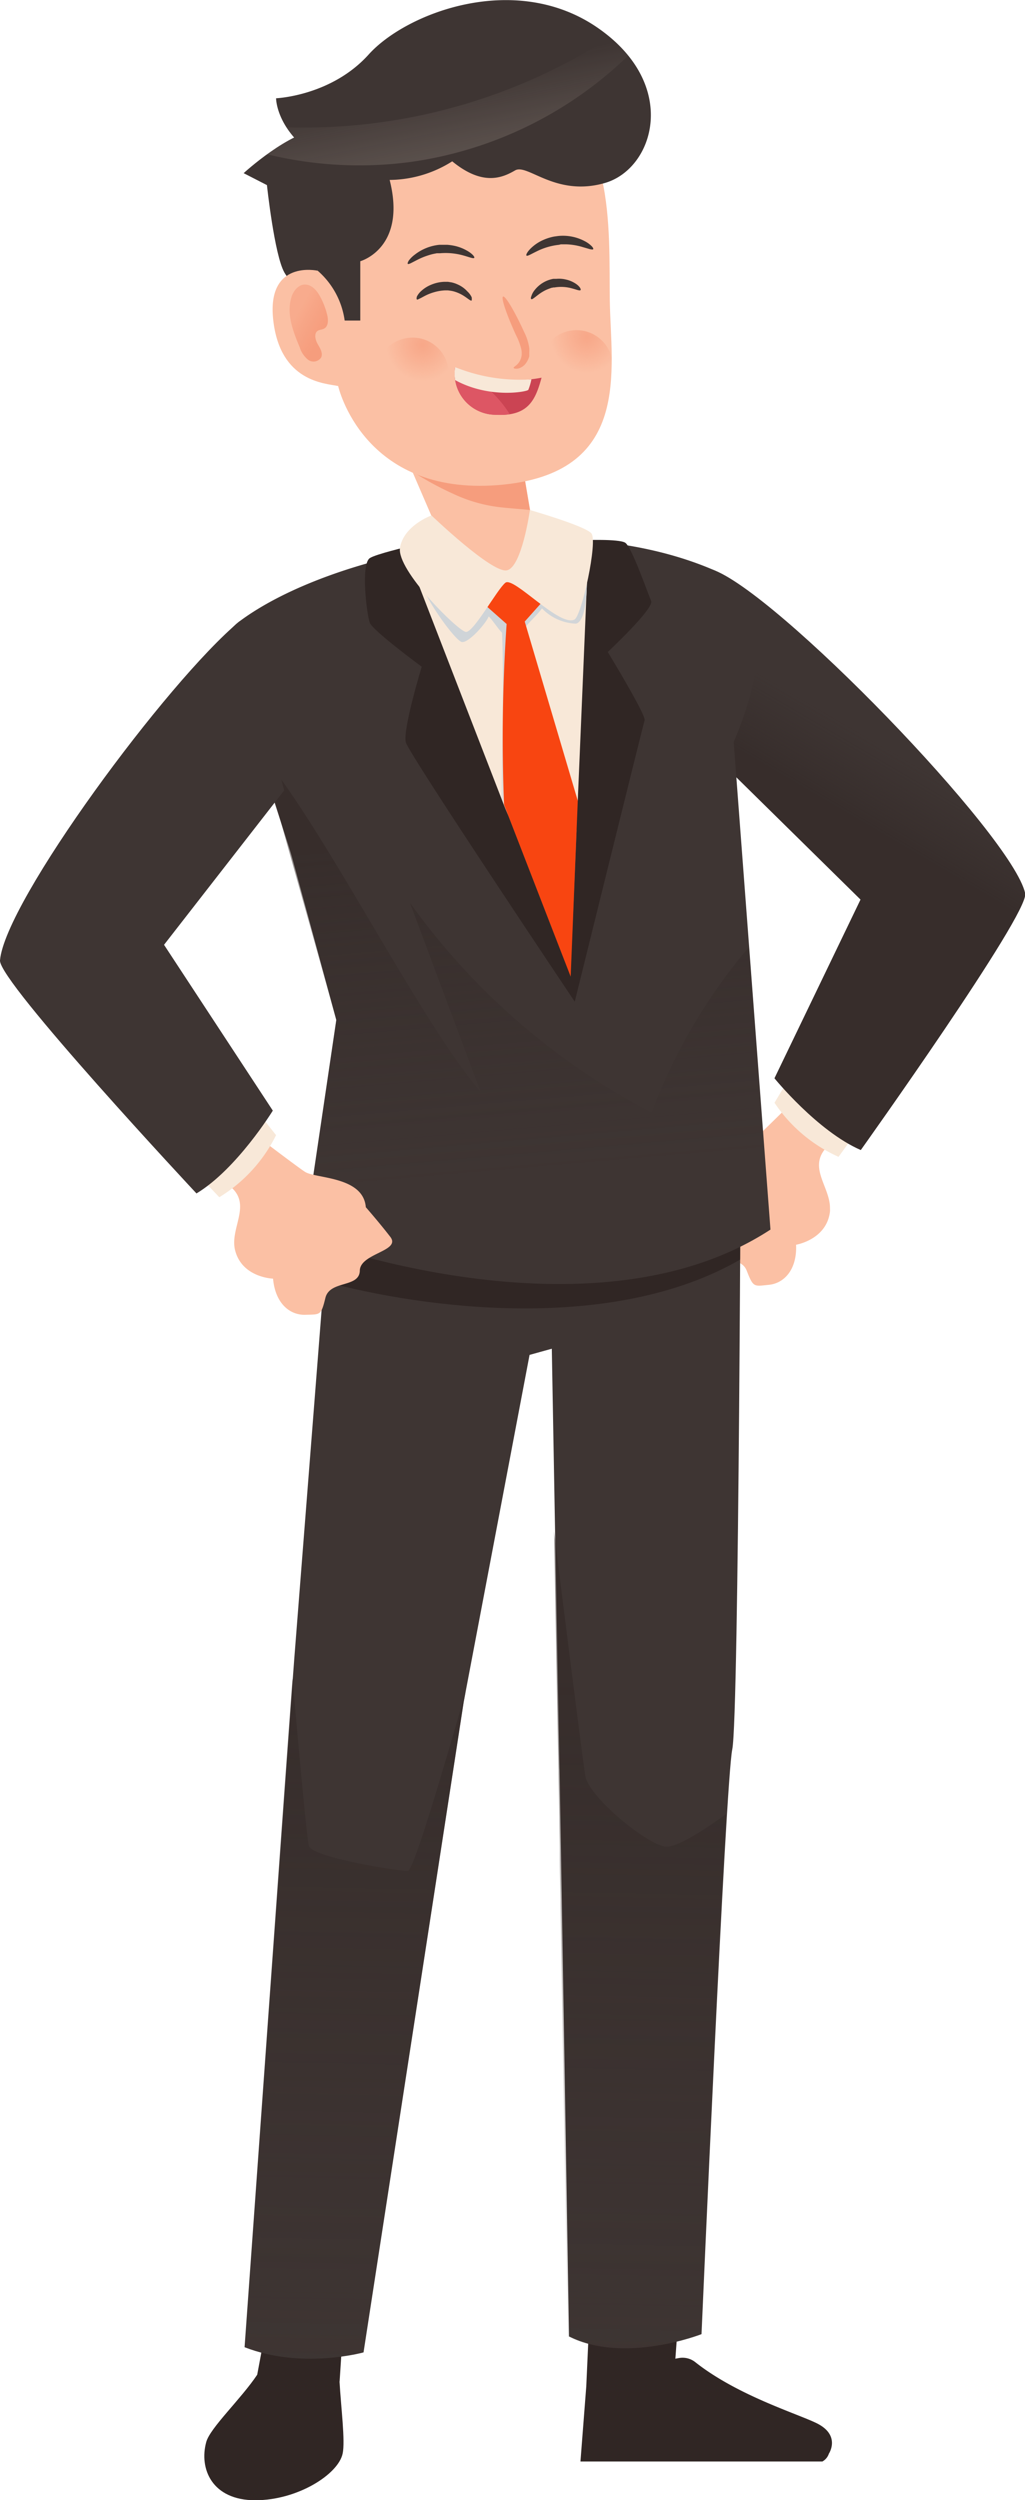 <svg xmlns="http://www.w3.org/2000/svg" xmlns:xlink="http://www.w3.org/1999/xlink" viewBox="0 0 176.02 428.96"><defs><linearGradient id="linear-gradient" x1="142.39" y1="137.56" x2="149.05" y2="126.19" gradientUnits="userSpaceOnUse"><stop offset="0" stop-color="#302624" stop-opacity="0.5"/><stop offset="0.24" stop-color="#302624" stop-opacity="0.36"/><stop offset="0.99" stop-color="#302624" stop-opacity="0"/></linearGradient><linearGradient id="linear-gradient-2" x1="86.62" y1="143.73" x2="91.66" y2="201.98" xlink:href="#linear-gradient"/><linearGradient id="linear-gradient-3" x1="90" y1="105.74" x2="112.47" y2="167.12" gradientUnits="userSpaceOnUse"><stop offset="0" stop-color="#cfd4d8"/><stop offset="0.33" stop-color="#cfd4d8" stop-opacity="0.63"/><stop offset="0.65" stop-color="#cfd4d8" stop-opacity="0.29"/><stop offset="0.88" stop-color="#cfd4d8" stop-opacity="0.08"/><stop offset="1" stop-color="#cfd4d8" stop-opacity="0"/></linearGradient><linearGradient id="linear-gradient-4" x1="62.19" y1="285.86" x2="59.68" y2="413" xlink:href="#linear-gradient"/><linearGradient id="linear-gradient-5" x1="110.09" y1="286.8" x2="107.58" y2="413.95" xlink:href="#linear-gradient"/><radialGradient id="radial-gradient" cx="-1139.78" cy="133.06" r="6.23" gradientTransform="matrix(-1, 0.05, 0.05, 1, -1073.85, -16.92)" gradientUnits="userSpaceOnUse"><stop offset="0" stop-color="#f69d7d" stop-opacity="0.7"/><stop offset="0.14" stop-color="#f69d7d" stop-opacity="0.63"/><stop offset="0.42" stop-color="#f69d7d" stop-opacity="0.44"/><stop offset="0.81" stop-color="#f69d7d" stop-opacity="0.15"/><stop offset="1" stop-color="#f69d7d" stop-opacity="0"/></radialGradient><radialGradient id="radial-gradient-2" cx="-1167.97" cy="133.06" r="6.23" xlink:href="#radial-gradient"/><linearGradient id="linear-gradient-6" x1="-1035.08" y1="56.75" x2="-1030.43" y2="54.14" gradientTransform="matrix(-1, 0, 0, 1, -979.56, 0)" gradientUnits="userSpaceOnUse"><stop offset="0" stop-color="#f69d7d"/><stop offset="0.23" stop-color="#f69d7d" stop-opacity="0.93"/><stop offset="0.68" stop-color="#f69d7d" stop-opacity="0.75"/><stop offset="1" stop-color="#f69d7d" stop-opacity="0.6"/></linearGradient><linearGradient id="linear-gradient-7" x1="79.75" y1="32.24" x2="75.88" y2="13.19" gradientUnits="userSpaceOnUse"><stop offset="0" stop-color="#f8e8d8" stop-opacity="0.2"/><stop offset="0.41" stop-color="#f8e8d8" stop-opacity="0.13"/><stop offset="1" stop-color="#f8e8d8" stop-opacity="0"/></linearGradient></defs><g id="Layer_2" data-name="Layer 2"><g id="OBJECTS"><path d="M142.12,196.67c-1.78-2.72-3.66-5.38-5.69-7.93l-2.59,2.56c-2.79,2.74-4.71,4.6-5.09,4.88-1.81,1.34-9.72,2.06-9.45,7.32,0,0-1.92,2.88-3.49,5.59s5.49,2.06,5.94,5.06,5.33.91,6.48,3.86,1.24,2.68,3.8,2.43,4.86-2.52,4.68-6.88c0,0,5.26-.86,5.82-5.7a3.52,3.52,0,0,0,0-.45C142.64,203.63,138.53,200.22,142.12,196.67Z" fill="#fbc0a4"/><path d="M146.64,194.85,144,198.48A26,26,0,0,1,133,189.2l2.84-4.73Z" fill="#f8e8d8"/><path d="M147.82,197.31C140.38,194.08,133,185,133,185l14.78-30.66-23.94-23.55-1.65-33.12c10.82,3.5,51.71,45.72,53.86,55.61C176.77,156.76,147.82,197.31,147.82,197.31Z" fill="#3e3533"/><path d="M147.82,197.31C140.38,194.08,133,185,133,185l14.78-30.66-23.94-23.55-1.65-33.12c10.82,3.5,51.71,45.72,53.86,55.61C176.77,156.76,147.82,197.31,147.82,197.31Z" fill="url(#linear-gradient)"/><path d="M44.17,407.43l2.09-11.19L59,398.1l-.68,10.5s-2.4,4.7-9.1,4.82S44.17,407.43,44.17,407.43Z" fill="#302624"/><polygon points="101.09 400.31 100.68 409.41 103.12 415.34 113.65 411.99 115.94 405.24 116.71 394.75 101.09 400.31" fill="#302624"/><path d="M140.28,415.77c-3.27-1.63-13.64-4.76-20.9-10.51a3.52,3.52,0,0,0-2.84-.68l-.56.1a9.32,9.32,0,0,1-6.3,6.6c-3.61,1.16-9-1.87-9-1.87l-1,12.91h41.55a2.4,2.4,0,0,0,1.11-1.34S144.44,417.85,140.28,415.77Z" fill="#302624"/><path d="M57.54,195.25s-6.41,81.83-7,89.26S42,402.71,42,402.71c9.84,3.85,20.43.89,20.43.89L79.63,292l11.31-59.54,3.82-1.06s1.29,72.49,1.32,72.12,1.63,97.34,1.63,97.34c9.52,4.81,22.76-.39,22.76-.39s4.12-94.79,5.28-100.33,1.48-111.87,1.48-111.87Z" fill="#3e3533"/><path d="M55.61,219.85c17.41,4.73,49.62,8.88,71.49-3.74,0-6.64.07-12.57.09-17.24L56.78,205C56.46,209.08,56.05,214.19,55.61,219.85Z" fill="#302624"/><path d="M123.69,187.85c-.55-2-1-3.26-1-3.26l-62.17,2.56s-.21,1.26-.55,3.43c.3.43.55.75.55.75C88.27,202.66,108.37,202.67,123.69,187.85Z" fill="#330e00"/><path d="M46.85,135l10.9,40-5.54,37.4s49.21,18.71,80.1-1.44L126,127.39Z" fill="#3e3533"/><path d="M122.14,97.62c6.6,2.77,12,10.57,3.82,29.77l-2.83,59.13s3.16,9.11,1.17,11c-15.33,14.86-35.44,14.86-63.21,3.53a13.16,13.16,0,0,1-1.65-2.61c-1-4,2.37-15.24,2.37-15.24L46.29,135S31,114.17,41.12,106.61C57.06,94.73,96,86.63,122.14,97.62Z" fill="#3e3533"/><path d="M132.31,211l-3.69-48.51a95.84,95.84,0,0,0-16.72,28.4,118.22,118.22,0,0,1-41.5-36q6.06,16.23,12.14,32.45C72,175.05,55.5,141.79,45,129.48L57.75,175l-5.54,37.4S101.42,231.13,132.31,211Z" fill="url(#linear-gradient-2)"/><path d="M100.12,92.68s6.12-.26,7.24.43,3.9,8.73,4.46,10-7.45,8.75-7.45,8.75,6.61,10.85,6.33,11.72-12,48.28-12,48.28-28.4-42.36-29-44.47,2.72-13,2.72-13-8.41-6.19-8.92-7.55-1.58-10,0-11.08c1-.68,6.63-2,6.63-2Z" fill="#302624"/><path d="M70.16,95.86h0s8.71,22.46,16.37,42.24c6,15.56,12.69-.72,12.69-.72l1.88-44.6c-.42,0-1.29-.14-1.7-.16Z" fill="#f8e8d8"/><path d="M98.92,107c1.74-.42,1.83-5.87,1.83-5.87l.34-8.26a.61.61,0,0,0,0-.12c-.44,0-1.25-.14-1.64-.16l-26.95,3c.1.32-1,2.57-.79,3.2,1.57,4.59,6.6,11.2,7.6,11.36,1.19.19,4.2-3.26,4.61-4.39.62.56,1.68,2.23,2.29,2.79.33,8,0,18.6-.09,28.36,4.67,12,9,23.28,10.9,28.12.34.46.69.88,1,1.29l1-23.86L89.89,108c1-1.32,2.21-2.3,3.18-3.62A8.52,8.52,0,0,0,98.92,107Z" fill="url(#linear-gradient-3)"/><path d="M92.69,97.16c-2.61,1.51-8,2.3-11,2.37-4.36.12-2.61-2.43-4.06-2.82L63.53,64.05,89.12,75.58l.06,1.09Z" fill="#fbc0a4"/><path d="M85.66,87a25.74,25.74,0,0,1-7.86-2.29,53.48,53.48,0,0,1-7-3.82l-7.3-16.84L89.12,75.58l.06,1.09L91,87.5C89.24,87.32,87.45,87.21,85.66,87Z" fill="#f69d7d"/><path d="M99.22,137.38l-9.11-30.74,4-4.48L87.33,98l-5.17,4.78L87,107.06a286.46,286.46,0,0,0-.44,31L98,167.56Z" fill="#f84511"/><path d="M74.09,88.43S84.38,98.29,87,97.86,91,87.5,91,87.5s9.4,2.7,10.55,4-1.66,14.17-2.9,14.8c-2.6,1.31-10.44-7.44-11.86-6.32s-5.47,8.59-6.8,8.44S68.09,97.83,68.69,94,74.09,88.43,74.09,88.43Z" fill="#f8e8d8"/><path d="M55.55,409.25c-5-4.74-9.48-.74-9.48-.74l-1.9-1.08c-2.77,4.15-8.08,9.11-8.75,11.54-1.27,4.61,1,10,8.42,10,7.25,0,14.24-4.44,15-8,.47-2.15-.29-8-.53-12.32Z" fill="#302624"/><path d="M79.63,292l.34-1.78C76.22,303.28,71,321,70.05,321c-1.48.07-16.35-2.31-17-4.27-.29-.88-1.54-14.21-2.82-28.74C48.7,308.49,42,402.71,42,402.71c9.84,3.85,20.43.89,20.43.89Z" fill="url(#linear-gradient-4)"/><path d="M120.47,400.42v-.31c0-.1,0-.22,0-.36,0-.42,0-1,.08-1.8,0-.17,0-.36,0-.55,0-.35,0-.73.05-1.14,0-.15,0-.31,0-.47,0-.9.09-1.92.14-3,0-.18,0-.37,0-.56q0-1,.09-2v0c0-.74.06-1.52.1-2.32l0-.39c.09-2,.18-4.13.29-6.43l0-.68c.18-3.93.38-8.25.59-12.78v-.23q.12-2.55.24-5.19V362c.68-14.51,1.46-30.41,2.14-42.49v0c.17-3,.34-5.8.49-8.26-3,2.19-8.16,5.66-10.25,5.59-3-.1-13.32-8.45-13.92-12.17-.48-3-4-30.87-5.36-41.95.35,19.56.74,41,.76,40.83,0,0,0,.12,0,.4v.18c0,1.11.07,3.8.14,7.59,0,.22,0,.45,0,.68,0,1.38.05,2.9.07,4.54,0,.54,0,1.1,0,1.67,0,2.27.08,4.74.13,7.36,0,.32,0,.65,0,1,.49,28.8,1.23,73.94,1.23,73.94a18.85,18.85,0,0,0,5.64,1.75c.64.1,1.29.17,1.93.22s1.29.07,1.93.07,1.27,0,1.89-.05,1.23-.08,1.82-.15,1.18-.14,1.74-.23c.85-.13,1.65-.28,2.39-.44l1.42-.33a34.75,34.75,0,0,0,4-1.23Z" fill="url(#linear-gradient-5)"/><path d="M39.31,203.38c1.4-2.94,2.91-5.82,4.59-8.62l2.91,2.2c3.12,2.35,5.27,3.94,5.68,4.16,2,1.1,9.91.77,10.33,6,0,0,2.28,2.6,4.2,5.08S61.85,215,61.79,218s-5.16,1.61-5.91,4.68-.88,2.82-3.45,2.9-5.15-1.85-5.54-6.2c0,0-5.33-.16-6.52-4.88a3.58,3.58,0,0,1-.09-.45C39.7,210.34,43.33,206.42,39.31,203.38Z" fill="#fbc0a4"/><path d="M34.58,202.16l3.08,3.25a26,26,0,0,0,9.75-10.65L44,190.45Z" fill="#f8e8d8"/><path d="M33.74,204.76c6.95-4.19,13.11-14.21,13.11-14.21L28.17,162.1,48.8,135.61l-7.68-29C28.72,116.92.84,154.68,0,164.77-.3,168.37,33.74,204.76,33.74,204.76Z" fill="#3e3533"/><path d="M58.1,56.44s3.25-.18,4.65-1.89-3.18-15.74-3.18-15.74,4.35-3.76,4.42-9-3.43-8-8.87-7.66-13.28,7.56-13.28,7.56l4,2.05s1.28,12,3,15S58.1,56.44,58.1,56.44Z" fill="#3e3533"/><path d="M47.63,33.11C49.23,40.58,54.5,59,54.5,59l4.69-5.35-2.35-23Z" fill="#3e3533"/><path d="M54.56,46.45s-8.85-2-7.63,8.54,8.88,10.78,11.14,11.24c0,0,4.21,18.81,27.41,17s19.41-19.78,19.24-31.69,1.16-32.61-14-34.14S53.21,16.88,54.56,46.45Z" fill="#fbc0a4"/><path d="M88.2,63.1c0-.11.18-.2.42-.4a2.49,2.49,0,0,0,.76-1,2.9,2.9,0,0,0,.21-.82v-.34h0v-.11a3,3,0,0,0-.07-.51,10.23,10.23,0,0,0-.88-2.36C87,54,86,51.05,86.39,50.88s2,2.54,3.61,6.06a8.92,8.92,0,0,1,.89,2.79,4.22,4.22,0,0,1,0,.71c0,.07,0,.13,0,.2l0,.14v.07l0,.09a1.62,1.62,0,0,0,0,.19,3.68,3.68,0,0,1-.52,1.11,2.34,2.34,0,0,1-1.44,1C88.43,63.3,88.21,63.2,88.2,63.1Z" fill="#f69d7d"/><path d="M81.44,44.24c-.12.18-.77-.1-1.8-.39a11.28,11.28,0,0,0-4.07-.4l-.27,0-.29,0-.56.11a9.82,9.82,0,0,0-1,.28,11.94,11.94,0,0,0-1.72.71l-1.15.59c-.29.14-.48.2-.55.13s0-.27.16-.55a4.78,4.78,0,0,1,1-1A8.19,8.19,0,0,1,75.46,42c.22,0,.43,0,.67,0s.46,0,.68,0a9.39,9.39,0,0,1,1.25.18,7.45,7.45,0,0,1,2,.75C81.09,43.48,81.56,44.08,81.44,44.24Z" fill="#3e3533"/><path d="M90.41,43.85c-.14-.13.2-.81,1.13-1.59a7.22,7.22,0,0,1,1.8-1.11,8.33,8.33,0,0,1,1.19-.42c.22-.06.43-.11.66-.15l.66-.09a8,8,0,0,1,4.61.91,4.81,4.81,0,0,1,1.15.84c.23.25.31.42.26.51s-.26.06-.57,0l-1.24-.36A11,11,0,0,0,98.24,42a9.13,9.13,0,0,0-1.08-.08c-.18,0-.37,0-.56,0l-.29,0L96,42a11.17,11.17,0,0,0-3.92,1.17C91.16,43.61,90.57,44,90.41,43.85Z" fill="#3e3533"/><path d="M77.06,63.87a6.23,6.23,0,1,1-6.5-5.94A6.22,6.22,0,0,1,77.06,63.87Z" fill="url(#radial-gradient)"/><path d="M105.22,62.59a6.23,6.23,0,1,1-6.5-5.94A6.22,6.22,0,0,1,105.22,62.59Z" fill="url(#radial-gradient-2)"/><path d="M78.16,63A24.44,24.44,0,0,0,93,64.8c-1.07,3.93-2.33,6.7-8,6.36A7.06,7.06,0,0,1,78.16,63Z" fill="#cb4453"/><path d="M78.14,63.2a10.07,10.07,0,0,1,1.4.58,20.38,20.38,0,0,1,8,7.28,12.9,12.9,0,0,1-2.56.1A7.06,7.06,0,0,1,78.14,63.2Z" fill="#dd5664"/><path d="M91.26,65.08a10.61,10.61,0,0,1-.53,1.8c-.19.34-6.67,1.56-12.56-1.66a5.92,5.92,0,0,1,0-2.23A29.42,29.42,0,0,0,91.26,65.08Z" fill="#f8e8d8"/><path d="M50,51.16c-.8,2.8.34,5.74,1.47,8.43a4.42,4.42,0,0,0,1.42,2.12,1.57,1.57,0,0,0,2.25-.36c.37-.75-.17-1.6-.59-2.33s-.65-1.81,0-2.26c.33-.21.76-.19,1.1-.38.75-.39.74-1.46.55-2.29a12.87,12.87,0,0,0-1.26-3.27c-.55-1-1.43-2-2.58-2S50.29,50,50,51.16Z" fill="url(#linear-gradient-6)"/><path d="M54.56,46.45A13.84,13.84,0,0,1,59.19,55h2.68V44.82s8.1-2.23,5-14.12-15.13-.08-15.13-.08Z" fill="#3e3533"/><path d="M77.66,27.68A20.35,20.35,0,0,1,58.19,29C47.36,24.1,47.41,16.86,47.41,16.86s9.48-.38,15.91-7.52S88.5-5,102.64,4.77s9.69,24.2,1.22,26.63S90.59,28,88.45,29.24,82.93,32,77.66,27.68Z" fill="#3e3533"/><path d="M107.88,9.54a23.51,23.51,0,0,0-3.11-3.13A97.17,97.17,0,0,1,49.19,21.84a14.2,14.2,0,0,0,1.3,1.73,35.12,35.12,0,0,0-4.65,2.89A66.71,66.71,0,0,0,70.42,27.8,67.06,67.06,0,0,0,107.88,9.54Z" fill="url(#linear-gradient-7)"/><path d="M81,51.56c-.19.11-.62-.33-1.38-.81a6.43,6.43,0,0,0-1.39-.66,4.7,4.7,0,0,0-.86-.21l-.44-.06h-.5a7.86,7.86,0,0,0-1.86.31,8.5,8.5,0,0,0-1.48.57c-.4.2-.73.4-1,.52s-.4.23-.49.16-.08-.24,0-.52a3.35,3.35,0,0,1,.81-1,5.61,5.61,0,0,1,1.61-1,6.42,6.42,0,0,1,2.28-.51h.34l.28,0,.63.1a5.08,5.08,0,0,1,1.1.38A4.84,4.84,0,0,1,80.26,50,3.3,3.3,0,0,1,81,51C81.05,51.32,81,51.51,81,51.56Z" fill="#3e3533"/><path d="M99.7,49.77c-.14.16-.65-.07-1.44-.28a6.92,6.92,0,0,0-3.05-.17h-.08l-.11,0-.21.05c-.14,0-.27.08-.4.12a7.33,7.33,0,0,0-.75.31,7.64,7.64,0,0,0-1.19.74c-.32.24-.59.46-.79.6s-.35.24-.44.18-.11-.22,0-.48a3.09,3.09,0,0,1,.52-1,5.26,5.26,0,0,1,3.26-2l.25,0,.28,0a5,5,0,0,1,1.59.11,5,5,0,0,1,1.6.64C99.53,49.07,99.82,49.63,99.7,49.77Z" fill="#3e3533"/></g></g></svg>